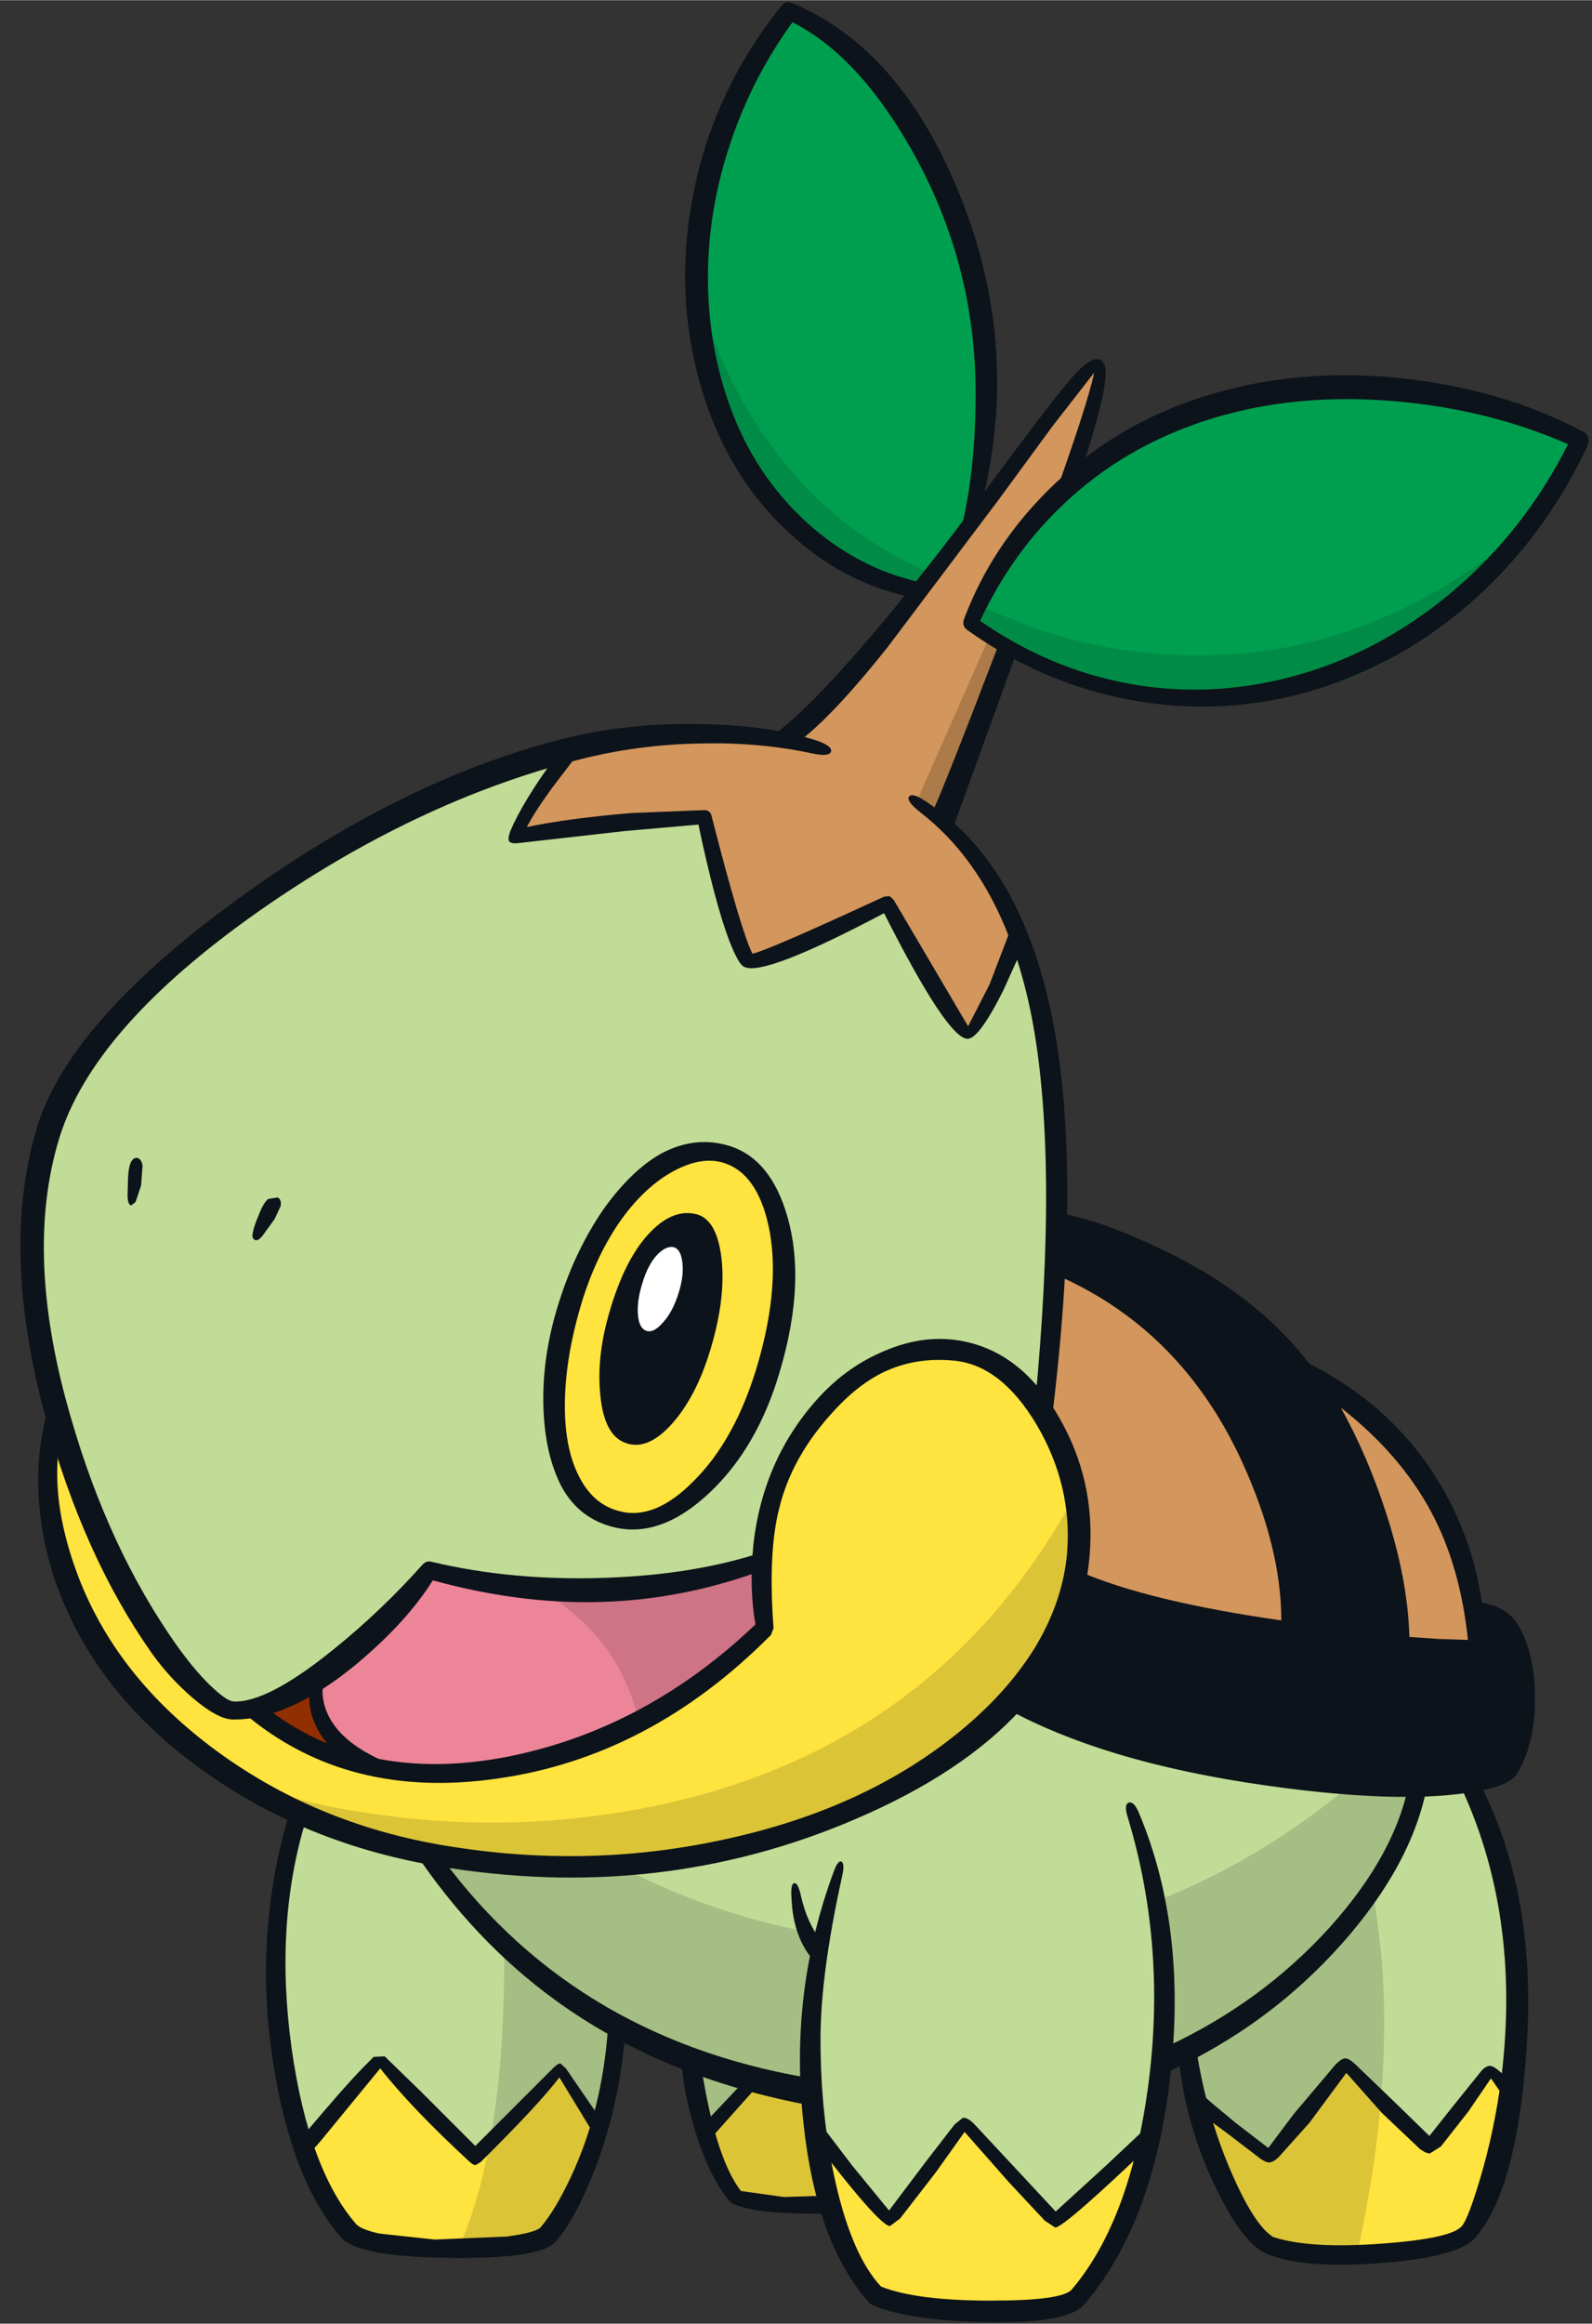 <svg xmlns="http://www.w3.org/2000/svg" width="159" height="232" viewBox="-2.05 -0.2 159.1 232.1"><rect x="-2.05" y="-0.2" width="159.1" height="232.1" fill="#333333" stroke="none"/><path fill="#c0dc96" d="M63.6 73q12.15-.75 22.75 4.9 12.2 6.5 15.55 21.7 2.95 13.45.25 41.75-.7-2.95-4.15-4.9l-3.35-1.35Q83.7 133 77.7 144.3q-3 5.65-3.8 11.7-8.35 3.8-21.65 2.65l-11.65-1.9q-8 9.9-14.85 12.7-3.45 1.45-5.3.85-12.4-11.2-16.85-29.1-4.1-16.2-.25-30 3.05-11 23.3-23.35Q41.75 78.6 53.6 74.9l2.75-.8L63.6 73M45.3 191.35q-3.45-3.7-3.75-5.4Q66.6 189 85.4 179.5q9.4-4.75 13.75-10.1 11.65 5.9 27.1 7.85l13.15.8q-1 6.3-6.45 13.3-10.9 14-33.25 17.55-25.2 2.15-43.7-9-6.3-3.8-10.7-8.55"/><path fill="#c0dc96" d="M25.35 193.65q.55-6.85 2.45-12.4l13.75 4.15q2.8 5.4 10.45 11.5 3.8 3.1 7.05 5.05.15 4.6-.55 8.1l-.75 2.6-3.8-5.8-8.65 8.25-9.4-9.2-7.55 8.45q-3.95-9.15-3-20.7M67.15 205.7l6.4 1.3-5.3 5.85q-.45-1.15-.75-3.55l-.35-3.6M81.85 186.7l28.95-6.05q4.6 11.9 3.7 23.8-.45 6-1.8 9.55l-9.8 7.7-8.45-9.4-7.55 9.2-7.5-8.45q-1-7 .1-15.2.75-5.9 2.35-11.15M135.6 187.45q2.15-3.4 3.5-6.85l.9-2.75 3.75-.2q5.65 8.7 5.95 20.5.15 5.85-.85 10l-2.1-1.5-6 7.5-8.3-7.9-7.9 9.05-6.4-4.5-1.05-3.15q-1-3.2-.45-3.45 12.15-6 18.95-16.75"/><path fill="#d3965c" d="M107.6 36.7q.55.5-.35 4.1-.85 3.45-2 6.05-.95 2.05-7.15 18.7l-6 16.3q2.6 2.3 5.55 6.55l2.45 3.8q-4.9 10.65-5.5 10.95-.6.25-7.95-12.7-12.7 5.45-13.75 5.3-1.05-.15-4.85-13.9l-11.8.75-6.55.6q-.1-.75 2.45-4.7l2.6-3.85q2.6-.95 12.35-1.15l9.2-.05q2.65-1.1 12.95-14.2l12-15.8 4.15-5q1.85-2.1 2.2-1.75M105.1 145.65l-2.85-5.6 1.5-13.4q13.25 4.9 19.95 19.8 2.4 5.3 3.2 10.35.75 4.45-.15 5.4-1.3 1.35-11.25-1.6l-9.75-3.2q1.85-5.1-.65-11.75M143.95 154.2q1.95 5.6 1.75 10.3h-7.9q.1-6.65-2.75-14.15l-5.4-11.9q10.45 4.55 14.3 15.75"/><path fill="#ed8599" d="M36.6 176.6q-5.1-1.65-6.45-5.3-1-2.7-.05-3.9 2.1-.4 11.3-11 9.35 3.65 22.05 2 6.35-.85 10.8-2.4v6.45q-6.35 7.7-19.2 12.1Q43 178.7 36.6 176.6"/><path fill="#922f00" d="M29.1 168.4q.4 2.7 2.4 5.25l1.95 2q-3.4-.8-6.85-2.85l-2.75-1.95q2.65-1.2 5.25-2.45"/><path fill="#ffe33f" d="m40.6 210.25 4.65 4.45 8.7-7.85 3.75 5.45q-2.85 9.5-4.7 10.95-1.25 1-9.6 1.05l-9.75-.7q-1.2-.55-3.45-5.15l-2-4.5 7.4-8.05q.3-.1 5 4.35M73.35 207.55l5.65 1.3L80.3 220l-8.4-.6q-1.05-.35-2.35-3.65l-1.1-3.25 4.9-4.95"/><path fill="#ffe33f" d="m86.95 221.2 7.5-8.9 8.85 9.1 9.4-7.65-2.5 7.4q-2.9 7.6-4.7 8.5-2 1.05-10.15.7-7.85-.3-9.55-1.2-1.45-.7-4-7.6-2.35-6.45-2.35-8l7.5 7.65M125.05 215l7.4-8.75 8.3 7.9 6-7.5 2.15 1.85-1 6.45q-1.4 6.7-3.1 8-1.95 1.45-9.7 1.8l-10.05-.55q-2.1-.7-4.7-6.8-2.1-4.8-2.6-7.6l7.3 5.2M3.4 154.2q-1.4-6.4.95-10.45 3.15 9.15 7.4 16.65Q18.2 171.95 23 170.5q5.55 4.75 14.7 6.15 18.35 2.75 36.55-14.2-.4-5 .85-10.75 2.55-11.5 11.1-15.25 9.65-4.25 15.7 3.75 5.7 7.5 3.7 18-.95 5.05-5.75 10.55-5.05 5.8-12.75 10.15-18.9 10.75-41.9 7.5-23-3.2-35.3-19.15-5-6.4-6.5-13.05"/><path fill="#ffe33f" d="M75.2 136.1q-2.15 7.6-6.65 12.15-4.55 4.55-8.8 3.35-4.25-1.2-5.8-7.45-1.5-6.25.65-13.85 2.2-7.6 6.7-12.15 4.55-4.55 8.8-3.35 4.3 1.2 5.8 7.45t-.7 13.85"/><path fill="#009f50" d="M86.45 8.4q3 4.2 7.8 14.65 3.3 7.2 2.25 19.05-.5 5.9-1.65 10.35L89.3 58.9q-3.85-.95-8.35-4.3Q71.9 47.95 68.7 36q-3.25-12.05 1.95-24.6 1.7-4.05 4-7.5 1.85-2.75 2.25-2.85 5.2 1.2 9.55 7.35M155.85 43.9q-2.75 5-7.2 10.4-8.85 10.8-17.15 12.9-10.95 2.85-19.25 2.05-9.7-.95-17.15-6.9-.25-.2 1.2-2.95 1.7-3.25 4.25-6.4 7.55-9.5 17.4-12 11-2.8 21.75-1.7 9.55.95 16.15 4.6"/><path fill="#0d131a" d="M114.8 133.45q-3.65-3.45-8.05-5.75l-3.65-1.65.7-4.05q21.05 4.45 29.95 23.6 4.45 9.6 4.65 18.25l7.05.15-.15-3.5q5.95 1.95 5.1 9.5-.45 3.75-2.1 7.1-18.2 2.2-35.5-2.55-5.4-1.45-10.05-3.45l-3.6-1.7q3.05-2.05 4.85-7l1.2-4.55q5.85 2.1 14.3 3.45l7.25.9q-.2-17.8-11.95-28.75"/><path fill="#a5be83" d="m114.3 196.1-.6-6.5q10.05-3.9 19.35-11.6l7.1-.65q-1.6 8.25-8.75 15.85-6.95 7.4-17 11.95.45-2.15-.1-9.05M80.2 193.05l-.9 6.65q-.75 7-.05 8.85.1.3-.85-.15-18.5-3.95-29.35-13.7-3.4-3.05-5.6-6.3l-1.55-2.65q6.6 1.4 19.35 1.15 8.95 4.45 18.95 6.15"/><path fill="#a5be83" d="m57.6 212.15-3.5-5.25-7.2 6.9q1.45-7.8 1.45-18.9l11.05 6.9q-.25 4-1.8 10.35"/><path fill="#dcc437" d="M57.6 212.15q-.95 3.95-2.1 7.1-1.1 3.1-1.7 3.6-1.35 1-10.2 1.85 2.1-4.4 3.3-10.9l7.05-6.75 3.65 5.1"/><path fill="#a5be83" d="m67.15 205.7 6.45 1.7-5.25 5.45q-.85-1.3-1.1-4.35l-.1-2.8"/><path fill="#dcc437" d="M124.95 215.2q.5 0 7.45-8.95l3.5 3.85q-.55 6.8-2.35 14.95l-3.85.05q-4.05-.15-5.1-1.1-1.25-1.1-3.45-5.15-2.65-4.8-3.85-9.25 7.1 5.6 7.65 5.6"/><path fill="#a5be83" d="M136 195.15q.6 7-.1 14.95l-3.2-3.85-7.75 8.95-7.45-5.6q-.85-3.1-.85-5.4l18.6-15.25.75 6.2"/><path fill="#ce7486" d="M52.35 158.75q4.55 1.2 13.75-.9 4.6-1.1 8.3-2.4v7.05q-1.55 1.95-12.6 9.05-1.25-4.5-3.55-7.5-2.1-2.7-5.9-5.3"/><path fill="#dcc437" d="m73.6 207.4 5.35.45q-.35 2.55.85 7.8.6 2.65 1.3 4.75-7.6-.6-9.6-1.4-1.2-.5-2.1-3.6l-.6-3.05 4.8-4.95M33.6 183.45q-4.85-1.6-8.45-3.95l-2.6-2q4 2.3 13.25 3.55 11.3 1.6 22.6 0 31.95-4.55 46.85-31.65l.3 4.25q-.15 5.15-2.3 9.95-6.9 15.35-31.55 21-22.55 3.95-38.1-1.15"/><path fill="#008c46" d="m91.25 57.1-2.05 1.7q-15.15-4.9-19.85-19-1.5-4.4-1.75-9.2l.05-3.9q.35 6.05 5.1 14.15 6.8 11.45 18.5 16.25M102.75 66.55q-3.15-1.25-5.8-2.9l-2-1.35.8-2 5.55 2.2q6.2 2.15 12.6 2.6Q134.15 66.65 151 52q-2.2 3.95-6.7 8.1-8.9 8.35-20.2 9.45-11.3 1.05-21.35-3"/><path fill="#ad7b49" d="m96.7 63.65 1.8 1.2-6.45 16.95-2.45-2.05 7.1-16.1"/><path fill="#0d131a" d="M24.35 123q-.55.8-.9.65-.35-.15-.25-.65.1-.65.55-1.7.5-1.35 1-1.75l.95-.15q.4.2.3.85l-.6 1.3-1.05 1.45M10.7 119.15l.05-1.8q.05-.9.25-1.4.25-.55.65-.5.4.05.55.75l-.15 2-.55 1.65-.45.35q-.35-.1-.35-1.05M70.3 115.95q-2.2-.7-5 .8-3 1.6-5.5 5.2-2.45 3.6-3.85 8.4-1.55 5.3-1.55 9.9 0 4.6 1.65 7.45 1.4 2.45 3.85 3.05 3.5.9 7.35-3 4.25-4.2 6.45-11.8Q76 128 74.75 122.2q-1.15-5.2-4.45-6.25m-6.25-.95q3.4-1.8 6.8-.75 4.15 1.3 5.8 7.1 1.85 6.45-.7 15.2-2.25 7.85-7.2 12.45-4.8 4.45-9.4 3.35-3.55-.85-5.3-4.1-1.7-3.3-1.8-8.2-.1-5.05 1.6-10.3 1.65-5.2 4.5-9.3 2.75-3.8 5.7-5.45"/><path fill="#0d131a" d="M58.8 131.05q1.6-5.65 4.25-8.3 2.3-2.3 4.6-1.65 1.95.6 2.4 4.35.45 3.8-1 8.8-1.4 4.85-3.85 7.65-2.45 2.8-4.65 2.05-2.2-.7-2.6-4.75-.4-3.8.85-8.15"/><path fill="#fff" d="M62.15 127.95q.55-1.85 1.5-2.85.85-.85 1.55-.75.8.15.95 1.6.15 1.35-.4 3.05-.6 1.9-1.6 2.95-.85.95-1.5.8-.85-.2-.95-1.7-.1-1.35.45-3.1"/><path fill="#0d131a" d="M89.95 80.95q-1.5-1.2-1.15-1.6.35-.45 1.85.6 9.3 6.2 12.4 21.25 3.15 15.45-.05 40.9-.05.4-.85-.7-.8-1.1-.75-1.5 2.35-24.6-.35-38.55-2.75-13.95-11.1-20.4"/><path fill="#0d131a" d="m2.75 140.6.95-.1q.9.3.8.65-2.1 6.95 1.1 15.65 3.85 10.5 14.15 18t23.65 9.5q13.9 2.15 27.3-.85 13.4-2.95 22.6-10.25 5.05-4 8-8.7 2.9-4.75 3.3-9.7.5-6.65-3.05-12.7-3.55-5.95-8.25-6.4-3.6-.35-6.6.95-2.7 1.15-5.3 3.95-4.35 4.65-5.6 9.95-1.1 4.35-.55 11.8v.1l-.25.65q-12.1 12.2-27.35 14.35-14.9 2.15-25.1-6.35-.25-.2.3-.9.6-.7.85-.5 10.25 8.55 25.3 5.5 13.6-2.8 24.45-13.15-.65-3.65-.2-8.05 1-8.65 6.65-14.75 2.8-3 6.4-4.5 3.7-1.6 7.25-1.1 6.3.9 10.2 7.65 3.7 6.35 3.1 13.8-1.35 16.45-22.05 25.8-19.65 8.9-41.85 5.5-13.95-2.1-24.5-9.6Q7.7 169.2 3.7 158.35q-1.65-4.5-1.9-9.3-.2-4.6.95-8.45M107.3 37l-4.2 5.4-5.35 7.3L86.6 64.5q-6.15 7.7-9.55 9.85l-1.45-.2q-1.2-.4-.9-.6 3.35-2.1 10.1-10 5.65-6.6 11.8-15 6.5-8.8 8.55-11.15 1.85-2.05 2.7-1.7.75.25.55 2.05-.3 2.9-2.9 10.6L103 50.3q3.65-10.15 4.3-13.3M99.45 65.2l-6.3 17.4q-.2.45-2.1-1.5 1.4-3.05 6.65-16.8l1.75.9M86.3 89.35l.55-.05.4.35 7.45 12.65 2.15-4.2L98.8 93l.9.2q.85.35.8.45l-2.25 5q-2.45 4.9-3.6 4.9-2 0-8.35-12.55-12.1 6.4-14 5.35-.55-.25-1.45-2.55-1.45-3.8-3.1-11.65l-7.4.65-10.6 1.2q-.8.1-.95-.25-.1-.25.15-.95 1.25-2.95 4.5-7.4l2.45-.55-2.75 3.6Q51.3 81 50.6 82.4q3.95-.85 10.4-1.4l7.45-.3q.5.1.6.55 3 11.7 4.1 13.8 1.6-.35 13.15-5.7"/><path fill="#0d131a" d="M154.65 44.15q-7.95-3.5-17.4-4.3Q126 38.9 116.7 42.4q-6.95 2.6-12.2 7.5-5.35 4.95-8.6 11.9 7 4.85 15 6.3 7.9 1.4 15.85-.65 8.75-2.25 16.15-8.4 7.4-6.2 11.75-14.9m-16.8-6.6q10.2 1.05 18.3 5.35.9.45.35 1.65-4.5 9.4-12 15.8t-16.8 8.8q-8.4 2.15-17.05.5-8.7-1.7-16.05-6.95-.55-.4-.3-1.1 2.75-7.3 8.55-13 5.75-5.65 13.2-8.45 10.1-3.8 21.8-2.6M95.45 39.05q0-12.8-6.2-23.95-5.4-9.7-12.1-13.1-4.05 5.55-6.25 12.2-2.2 6.6-2.2 13.3 0 6.85 2.25 13 2.45 6.7 7.55 11.4 5.05 4.6 11.25 6 .35.1-.2.8l-.9.65q-6.6-1.45-11.9-6.4-5.3-4.9-7.95-12.1-3.6-9.95-1.75-20.7 1.9-10.95 9-19.8.45-.55 1.1-.25 10.9 4.55 16.8 19.35 6.35 15.85 1.65 32.4-.15.5-1.7 1.2 1.55-6 1.55-14M97.8 170.05q-.35-.2.15-.95.45-.75.8-.55 8 4.4 24.7 7 16.05 2.5 22.45.9 1.25-.3 1.7-.75 1.5-2.5 1.75-6.2.2-3.7-1-6.1-.95-1.95-2.55-2.1-.35-.05-.4-.75-.05-.75.3-.7 3.05.3 4.25 2.75 1.45 2.9 1.4 7.1-.05 4.35-1.75 7.2-.65 1.05-2.8 1.55-7.4 1.8-22.25-.3-16.7-2.35-26.75-8.1"/><path fill="#0d131a" d="M104 127.35q-.25-.1.1-.95.35-.8.65-.7 13.6 5.55 19.5 18.7 3.05 6.7 3.75 15.25.25 3-.8 3.7-1.15.75-8.9-.75-8.4-1.65-13.3-4.25-.3-.15.1-.95.35-.8.7-.65 6.9 3 20.2 4.9 0-7.25-3.9-15.8-5.95-13-18.1-18.5"/><path fill="#0d131a" d="m138.8 163.3 2.85.2 3 .1q-.75-7.3-3.65-12.75-3.1-5.8-9.05-10.45 2.65 4.75 4.5 10.45 2.2 6.75 2.35 12.45m-34.85-40.8q-.35-.05-.2-.8.15-.7.5-.65 3.8.7 9.3 3.3 9.75 4.5 15.25 11.65 8.9 4.55 13.45 12.7 4 7.05 4.15 15.65.05.45-.3.7-1.15.8-8.15-.05-.7 0-.8-.8-1.2-9.05-3.65-15.3-2.2-5.5-6.65-11.7-4.55-6.3-13.9-11.05-6.45-3.3-9-3.65M130.85 192.3q6.65-7.4 7.95-14.65.1-.35.95-.2.9.2.85.55-1.45 7.95-8.55 15.95-7.3 8.2-17.4 12.8l-.05-2.55q9.45-4.4 16.25-11.9M40.1 184.15l1.2.1q13.35 19 37.45 23.1l.2 2.75q-14.85-2.75-25.55-10.55-8.05-5.85-14.1-14.9-.2-.35.8-.5"/><path fill="#0d131a" d="m26.85 180.95.95-.1q.85.3.75.65-3.2 10.35-1.45 22.95 1.7 11.95 6.35 17.4.4.6 2.4 1.05l5.55.6 7.2-.3q2.95-.4 3.4-.95 1.45-1.7 3-5 3.1-6.6 3.7-14.75 0-.35.9-.3.9.1.85.45-.55 7.25-3 13.7-1.9 4.95-3.95 7.35-1.65 1.9-12.2 1.6-7.95-.25-9.35-2.1-4.8-5.6-6.65-17-2.1-13 1.55-25.25M81 219.1q.65 1.75.2 1.8-7.7.15-10.05-1l-.3-.25q-2.1-2.5-3.5-7.25-1.3-4.3-1.3-7.6-.05-.35.85-.25.85.1.95.45 1.45 10.2 4.15 13.65l4.3.6 4.7-.15M143.65 177.65q-.15-.35.65-.7l.95-.1q6.4 11.45 5.25 27.75-.95 13.9-5.1 18.7-1.65 1.95-9.45 2.55-7.85.6-11.45-.95-2.4-1-5.2-6.9-3.2-6.75-3.65-14-.05-.35.85-.5.85-.1.9.25.95 6.85 3.55 12.9 2.35 5.45 4.25 6.6 3.7 1.2 10.9.65 6.9-.5 7.95-1.75.6-.7 1.75-4.5 1.5-4.95 2.2-10.4 2-16.5-4.35-29.6"/><path fill="#0d131a" d="M110.65 181.3q-.4-1.25.1-1.45.55-.15 1.05 1.1 4.8 11.45 3.1 26.3-1.7 14.7-8.6 22.75-1.65 1.9-9.75 1.75-7.8-.15-11.4-1.7l-.3-.2q-5.3-5.85-6.6-17.95-1.45-13.05 3-25.1.45-1.25.8-1.05.35.2.05 1.5-2.15 9.75-2.15 16.2 0 7.85 1.55 14.55 1.65 7.15 4.5 10.2 3.55 1.4 10.95 1.4 7.15 0 8.1-1.1 5.75-6.75 7.6-20 1.95-14.15-2-27.2"/><path fill="#0d131a" d="M77.05 189.4q-.1-1.4.25-1.5.4-.1.7 1.3.6 2.65 2 4.45.25.3-.3 1.1-.5.8-.75.5-1.75-2.25-1.9-5.85M53.35 206.25q.4-.35.6-.35l.55.5 3.4 4.95q.2.25-.2 1-.35.7-.5.45l-3.35-5.5q-2 2.65-7.85 8.45l-.5.3q-.2.05-.6-.3-5.85-5.4-8.95-9.35L30 213.65q-1 1.2-1.3 1.2-.25 0-.55-.65-.3-.6-.15-.8l2.65-3.1q2.55-3 4.65-5.05l1.1-.05 3.7 3.6 5.35 5.35 7.9-7.9M68.1 212.15l5.15-5.45q.15-.15.6.3l.35.55-4.95 5.55q-.2.25-.75-.25-.6-.45-.4-.7M103.45 220.7l5.15-4.7 4.2-3.95q.2-.2.6.5.35.7.15.9-9.25 8.85-10.15 8.85l-1.05-.7-3.55-3.8-4.45-5.05-2.85 4-3.6 4.65-1 .75q-1.1 0-8.15-9.3-.2-.2.4-.65.6-.45.8-.25l3.2 4.2 3.65 4.45 3.5-4.65 3.05-3.95.8-.65q.45-.1 1.15.6l4.8 5.15 3.35 3.6M143.5 209.75l2.5-3.1q.45-.5.85-.5.6 0 2.1 1.7l-.75 1.35-1.25-1.8-2.25 3.3-2.75 3.5-1.1.7q-.4 0-1-.45l-3.8-3.6-2-2.25-1.55-1.75-3.7 5-3.05 3.4q-.55.55-1 .55-.25 0-.8-.35l-3.4-2.6-3.4-2.5q-.25-.2.1-.95.35-.8.6-.6l1.25 1.1 2.35 1.95 3.25 2.5 2.55-3.4 4.1-4.85q.65-.7 1.05-.7.35 0 .95.55l3.8 3.65 3.65 3.55 2.7-3.4M54.15 73.6q6.3-1.6 13.55-1.5 7.05.1 11.85 1.65 1.6.55 1.45 1.1-.15.55-1.85.2-5.3-1.15-11.2-1-6.3.1-12.3 1.65-16.2 4.15-31.9 15.15-16.55 11.65-19.9 22.7-3.55 11.7 1.2 27.9 3.8 13.15 10.6 22.75 2.05 2.85 3.75 4.35 1.25 1.15 1.9 1.2 3.4.15 10.1-5.3 4.75-3.85 8.8-8.4.4-.4.9-.25 8 1.9 17.2 1.6 9.25-.3 16.25-2.7.35-.1.4.75.1.9-.25 1-7.7 2.9-15.4 3.3-8.6.5-18.1-2.1-2.55 4.1-7.55 8.3-6.8 5.65-12.4 5.6-1.55 0-4.15-2.25-2.3-2-4-4.4-6.8-9.65-10.6-23.55-4.55-16.75-.85-28.95 3.2-10.55 20.05-22.8 16.45-11.95 32.45-16"/><path fill="#0d131a" d="M29.65 166.1q.2-.35.7-.1.5.25.35.6-.95 1.9-.15 4.05 1.2 3.15 6.05 5.2.4.2-1.15.45l-2.1-.05q-3.05-1.9-4.1-4.7-.95-2.6.4-5.45"/></svg>